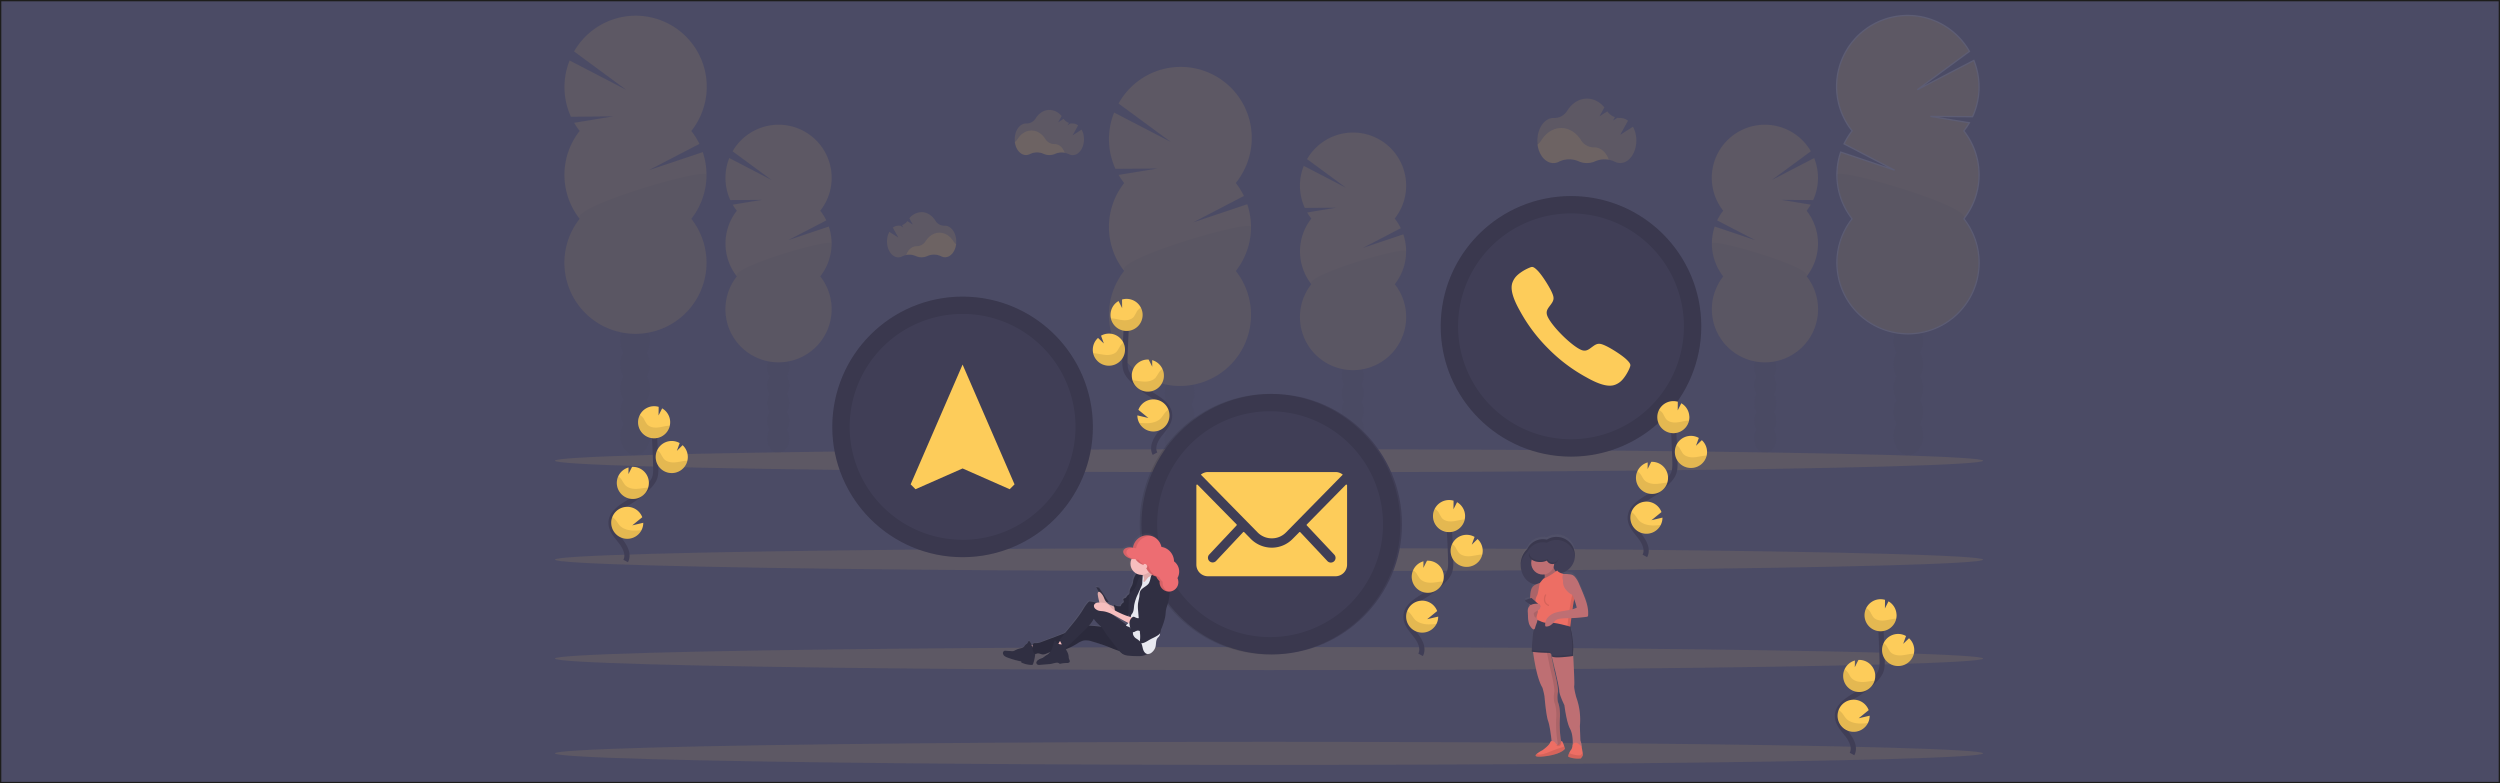 <svg xmlns="http://www.w3.org/2000/svg" xmlns:xlink="http://www.w3.org/1999/xlink" viewBox="0 0 1918.43 601"><defs><style>.cls-1,.cls-10,.cls-15{fill:none;}.cls-2,.cls-7{fill:#010101;}.cls-3{fill:#4b4b65;stroke:#1d1d1b;}.cls-10,.cls-15,.cls-3,.cls-8{stroke-miterlimit:10;}.cls-15,.cls-4,.cls-7,.cls-9{opacity:0.1;}.cls-5{fill:#403e56;}.cls-6,.cls-8,.cls-9{fill:#fdcc5a;}.cls-15,.cls-7,.cls-9{isolation:isolate;}.cls-8{stroke:#fff;}.cls-10{stroke:#403e56;stroke-width:4px;}.cls-11{fill:url(#Degradado_sin_nombre_2);}.cls-12{fill:#be6f73;}.cls-13{fill:#ed6e64;}.cls-14{fill:url(#ad310e25-2b04-44c8-bb7b-9823891);}.cls-15{stroke:#010101;}.cls-16{fill:url(#Degradado_sin_nombre_2-2);}.cls-17{fill:#302f42;}.cls-18{fill:#f7bebe;}.cls-19{fill:#e8e9f0;}.cls-20{fill:#ed6d72;}</style><linearGradient id="Degradado_sin_nombre_2" x1="680.9" y1="450.23" x2="680.9" y2="622.31" gradientTransform="matrix(1, 0, 0, -1, 512, 1032.37)" gradientUnits="userSpaceOnUse"><stop offset="0" stop-color="#808181" stop-opacity="0.25"/><stop offset="0.54" stop-color="#808181" stop-opacity="0.12"/><stop offset="1" stop-color="#808181" stop-opacity="0.1"/></linearGradient><pattern id="ad310e25-2b04-44c8-bb7b-9823891" data-name="ad310e25-2b04-44c8-bb7b-9823891" width="36.88" height="49.48" patternTransform="matrix(1, 0, 0, -1, 512, 168.63)" patternUnits="userSpaceOnUse" viewBox="0 0 36.88 49.48"><rect class="cls-1" width="36.88" height="49.48"/><rect class="cls-1" width="36.88" height="49.48"/><path class="cls-2" d="M4.33,36.29c4.5,0,4.51,7,0,7S-.19,36.29,4.33,36.29Z"/><path class="cls-2" d="M4.51,32.32c4.51,0,4.52,7,0,7S0,32.32,4.51,32.32Z"/><path class="cls-2" d="M4.51,28.54c4.51,0,4.52,7,0,7S0,28.54,4.51,28.54Z"/><path class="cls-2" d="M3.38,24.76c4.51,0,4.51,7,0,7S-1.13,24.76,3.38,24.76Z"/><path class="cls-2" d="M1.09,21.19l.2-.38a3.52,3.52,0,0,1,4.78-1.25,3.58,3.58,0,0,1,1.26,4.79l-.19.37A3.53,3.53,0,0,1,2.35,26,3.58,3.58,0,0,1,1.09,21.19Z"/><path class="cls-2" d="M1.49,19.38l.18-.57a3.73,3.73,0,0,1,1.61-2.09A3.59,3.59,0,0,1,6,16.37a3.54,3.54,0,0,1,2.44,4.31l-.18.56a3.68,3.68,0,0,1-1.61,2.1,3.61,3.61,0,0,1-2.69.35A3.56,3.56,0,0,1,1.49,19.38Z"/><path class="cls-2" d="M1.58,15.6v-.38a3.54,3.54,0,0,1,3.5-3.5,3.56,3.56,0,0,1,3.5,3.5v.38a3.54,3.54,0,0,1-3.5,3.5A3.57,3.57,0,0,1,1.58,15.6Z"/><path class="cls-2" d="M4.89,7.18c4.51,0,4.51,7,0,7S.38,7.18,4.89,7.18Z"/><path class="cls-2" d="M1.77,7.48V7.29a3.54,3.54,0,0,1,3.5-3.5,3.56,3.56,0,0,1,3.5,3.5v.19A3.54,3.54,0,0,1,5.27,11,3.56,3.56,0,0,1,1.77,7.48Z"/><path class="cls-2" d="M6,.19c4.5,0,4.51,7,0,7S1.48.19,6,.19Z"/><path class="cls-2" d="M10,35.34c4.5,0,4.51,7,0,7S5.48,35.34,10,35.34Z"/><path class="cls-2" d="M6.59,28.54c4.51,0,4.52,7,0,7S2.08,28.54,6.59,28.54Z"/><path class="cls-2" d="M8.48,22.48c4.51,0,4.51,7,0,7S4,22.48,8.48,22.48Z"/><path class="cls-2" d="M8.48,20.22c4.51,0,4.51,7,0,7S4,20.22,8.48,20.22Z"/><path class="cls-2" d="M14.91,15.69c4.5,0,4.51,7,0,7S10.4,15.69,14.91,15.69Z"/><path class="cls-2" d="M9.81,11c4.5,0,4.51,7,0,7S5.29,11,9.81,11Z"/><path class="cls-2" d="M10.56,4.35c4.51,0,4.51,7,0,7S6.05,4.35,10.56,4.35Z"/><path class="cls-2" d="M10.56,0c4.51,0,4.51,7,0,7S6.05,0,10.56,0Z"/><path class="cls-2" d="M12.83,31.36c2.57,0,2.58,4,0,4S10.25,31.36,12.83,31.36Z"/><path class="cls-2" d="M13,29.09c2.57,0,2.58,4,0,4S10.42,29.09,13,29.09Z"/><path class="cls-2" d="M13.1,28.48v-.19a2,2,0,0,1,4,0v.19a2,2,0,0,1-4,0Z"/><path class="cls-2" d="M15.1,23.61c2.57,0,2.58,4,0,4S12.52,23.61,15.1,23.61Z"/><path class="cls-2" d="M16.61,38.41a1,1,0,1,1-1,1A1,1,0,0,1,16.61,38.41Z"/><path class="cls-2" d="M21.71,32.93a1,1,0,1,1-1,1A1,1,0,0,1,21.71,32.93Z"/><path class="cls-2" d="M16.85,40.54v.38a1,1,0,0,1-2,0v-.38a1,1,0,0,1,2,0Z"/><path class="cls-2" d="M16.48,44.7v.19a1,1,0,0,1-2,0V44.7a1,1,0,0,1,2,0Z"/><path class="cls-2" d="M15.48,47.48a1,1,0,1,1-1,1A1,1,0,0,1,15.48,47.48Z"/><path class="cls-2" d="M10.56,47.48a1,1,0,1,1-1,1A1,1,0,0,1,10.56,47.48Z"/><path class="cls-2" d="M10.37,44.83a1,1,0,1,1-1,1A1,1,0,0,1,10.37,44.83Z"/><path class="cls-2" d="M7.35,43.32a1,1,0,1,1-1,1A1,1,0,0,1,7.35,43.32Z"/><path class="cls-2" d="M11.88,42.38h.38a1,1,0,0,1,0,2h-.38a1,1,0,0,1,0-2Z"/><path class="cls-2" d="M13.28,38.48l.57-1.32a1,1,0,0,1,1.37-.36h0a1,1,0,0,1,.36,1.37h0L15,39.48a1,1,0,0,1-1.37.36h0A1,1,0,0,1,13.28,38.48Z"/><path class="cls-2" d="M18.44,30.15V30a1,1,0,0,1,2,0v.19a1,1,0,0,1-2,0Z"/><path class="cls-2" d="M20.68,24.55l.19-.38c.57-1.15,2.3-.14,1.72,1l-.19.38C21.83,26.7,20.1,25.69,20.68,24.55Z"/><path class="cls-2" d="M22.13,20.1a2.5,2.5,0,0,1-.84-1.86,1,1,0,0,1,2,0,.56.56,0,0,0,.25.44,1,1,0,0,1,0,1.41h0A1,1,0,0,1,22.13,20.1Z"/><path class="cls-2" d="M20.32,16.07l-.54-1.71c-.38-1.23,1.55-1.76,1.93-.53l.54,1.71C22.63,16.77,20.7,17.3,20.32,16.07Z"/><path class="cls-2" d="M19.44,12.48h-.19a1,1,0,0,1,0-2h.19a1,1,0,0,1,0,2Z"/><path class="cls-2" d="M17.64,8l-.19-.38c-.58-1.15,1.15-2.16,1.72-1l.19.38C19.94,8.13,18.21,9.14,17.64,8Z"/><path class="cls-2" d="M15.8,1.61V1.05a1,1,0,0,1,2,0v.56a1,1,0,0,1-2,0Z"/><path class="cls-2" d="M14.34.05a1,1,0,1,1-1,1A1,1,0,0,1,14.34.05Z"/><path class="cls-2" d="M14.34,8.17a1,1,0,1,1-1,1A1,1,0,0,1,14.34,8.17Z"/><path class="cls-2" d="M17.13,13a2,2,0,0,1,1,1.64,1,1,0,1,1-2,0c0,.13.19.2,0,.08C15,14.15,16,12.43,17.13,13Z"/><path class="cls-2" d="M17.37,18.19a1,1,0,1,1-1,1A1,1,0,0,1,17.37,18.19Z"/><path class="cls-2" d="M18.12,21a1,1,0,1,1-1,1A1,1,0,0,1,18.12,21Z"/><path class="cls-2" d="M19,24.54l.19.38c.58,1.15-1.15,2.16-1.72,1l-.19-.38C16.7,24.39,18.43,23.38,19,24.54Z"/><path class="cls-2" d="M17.93,33.48a1,1,0,1,1-1,1A1,1,0,0,1,17.93,33.48Z"/><path class="cls-2" d="M24.64,33.43l.57-.94a1,1,0,0,1,1.72,1l-.56,1a1,1,0,0,1-1.73-1Z"/><path class="cls-2" d="M34.88,19.76v-.19a1,1,0,0,1,2,0v.19a1,1,0,0,1-2,0Z"/><path class="cls-2" d="M24,10.25a1,1,0,1,1-1,1A1,1,0,0,1,24,10.25Z"/><path class="cls-2" d="M22.85,20.48a1,1,0,1,1-1,1A1,1,0,0,1,22.85,20.48Z"/><path class="cls-2" d="M18.24,27.58l.57.56c.93.89-.48,2.3-1.41,1.41L16.82,29C15.89,28.1,17.31,26.69,18.24,27.58Z"/></pattern><linearGradient id="Degradado_sin_nombre_2-2" x1="324.77" y1="522.08" x2="324.77" y2="623.07" xlink:href="#Degradado_sin_nombre_2"/></defs><g id="Capa_2" data-name="Capa 2"><g id="Capa_1-2" data-name="Capa 1"><rect class="cls-3" x="0.5" y="0.5" width="1917.43" height="600"/><g class="cls-4"><ellipse class="cls-5" cx="905.23" cy="374.35" rx="11.38" ry="14.9"/><path class="cls-5" d="M914.24,310.6a18,18,0,0,0,2.38-9.11c0-8.23-5.1-14.9-11.39-14.9s-11.42,6.69-11.42,14.92a18,18,0,0,0,2.38,9.11,18.57,18.57,0,0,0,0,18.21,18.57,18.57,0,0,0,0,18.21,17.87,17.87,0,0,0-2.38,9.11c0,8.22,5.1,14.9,11.38,14.9s11.39-6.68,11.39-14.9A18,18,0,0,0,914.2,347a18.62,18.62,0,0,0,0-18.21,18.62,18.62,0,0,0,0-18.21Z"/><ellipse class="cls-5" cx="905.23" cy="283.3" rx="11.38" ry="14.9"/><ellipse class="cls-5" cx="905.23" cy="265.09" rx="11.38" ry="14.9"/><path class="cls-6" d="M862.63,140.46a52.69,52.69,0,0,1-4.24-6.24l29.9-4.91-32.34.24a54.61,54.61,0,0,1-1-43.2l43.39,22.51-40-29.42a54.53,54.53,0,1,1,94.79,53.92,54,54,0,0,1-4.79,7.08,54.68,54.68,0,0,1,6.22,9.94L915.73,170.6l41.39-13.89a54.54,54.54,0,0,1-8.79,51.2,54.52,54.52,0,1,1-85.7,0,54.52,54.52,0,0,1,0-67.42Z"/><path class="cls-7" d="M960,174.17a54.31,54.31,0,0,1-11.67,33.71,54.52,54.52,0,1,1-85.7,0C855.32,198.6,960,168.05,960,174.17Z"/></g><g class="cls-4"><ellipse class="cls-5" cx="1038.09" cy="342.49" rx="8.51" ry="11.13"/><path class="cls-5" d="M1044.81,294.86a13.51,13.51,0,0,0,1.77-6.8c0-6.15-3.81-11.14-8.5-11.14s-8.51,5-8.51,11.14a13.29,13.29,0,0,0,1.78,6.8,13.86,13.86,0,0,0,0,13.61,13.86,13.86,0,0,0,0,13.61,13.32,13.32,0,0,0-1.78,6.8c0,6.15,3.81,11.14,8.51,11.14s8.5-5,8.5-11.14a13.51,13.51,0,0,0-1.77-6.8,14,14,0,0,0,0-13.61A14,14,0,0,0,1044.81,294.86Z"/><ellipse class="cls-5" cx="1038.09" cy="274.45" rx="8.51" ry="11.13"/><ellipse class="cls-5" cx="1038.09" cy="260.84" rx="8.51" ry="11.13"/><path class="cls-6" d="M1006.25,167.71a37.85,37.85,0,0,1-3.17-4.66l22.35-3.67-24.17.18a40.82,40.82,0,0,1-.78-32.29l32.43,16.83-29.91-22a40.75,40.75,0,1,1,67.29,45.6,42.06,42.06,0,0,1,4.65,7.43l-29,15.07,30.93-10.38a40.77,40.77,0,0,1-6.57,38.26,40.74,40.74,0,1,1-64,0,40.73,40.73,0,0,1,0-50.38Z"/><path class="cls-7" d="M1079,192.9a40.59,40.59,0,0,1-8.72,25.19,40.74,40.74,0,1,1-64,0C1000.81,211.16,1079,188.33,1079,192.9Z"/></g><g class="cls-4"><ellipse class="cls-5" cx="1464.39" cy="334.35" rx="11.38" ry="14.9"/><path class="cls-5" d="M1455.38,270.6a18,18,0,0,1-2.38-9.11c0-8.23,5.1-14.9,11.39-14.9s11.38,6.67,11.38,14.9a18,18,0,0,1-2.38,9.11,18.62,18.62,0,0,1,0,18.21,18.62,18.62,0,0,1,0,18.21,18,18,0,0,1,2.38,9.11c0,8.22-5.1,14.9-11.38,14.9s-11.39-6.68-11.39-14.9a17.87,17.87,0,0,1,2.38-9.11,18.57,18.57,0,0,1,0-18.21A18.57,18.57,0,0,1,1455.38,270.6Z"/><ellipse class="cls-5" cx="1464.39" cy="243.3" rx="11.38" ry="14.9"/><ellipse class="cls-5" cx="1464.39" cy="225.09" rx="11.38" ry="14.9"/><path class="cls-8" d="M1507,100.46a53.92,53.92,0,0,0,4.24-6.24l-29.9-4.91,32.34.24a54.65,54.65,0,0,0,1-43.2l-43.39,22.51,40-29.42a54.53,54.53,0,0,0-94.8,53.92,53.06,53.06,0,0,0,4.8,7.08,54.14,54.14,0,0,0-6.22,9.94l38.83,20.22-41.39-13.89a54.51,54.51,0,0,0,8.79,51.2,54.52,54.52,0,1,0,85.7,0,54.52,54.52,0,0,0,0-67.42Z"/><path class="cls-7" d="M1409.62,134.17a54.25,54.25,0,0,0,11.67,33.71,54.52,54.52,0,1,0,85.7,0C1514.3,158.6,1409.62,128.05,1409.62,134.17Z"/></g><g class="cls-4"><ellipse class="cls-5" cx="1354.53" cy="336.49" rx="8.51" ry="11.13"/><path class="cls-5" d="M1347.81,288.86a13.31,13.31,0,0,1-1.77-6.8c0-6.15,3.81-11.14,8.5-11.14s8.51,5,8.51,11.14a13.39,13.39,0,0,1-1.78,6.8,13.91,13.91,0,0,1,0,13.61,13.91,13.91,0,0,1,0,13.61,13.42,13.42,0,0,1,1.78,6.8c0,6.15-3.81,11.14-8.51,11.14s-8.5-5-8.5-11.14a13.31,13.31,0,0,1,1.77-6.8,14,14,0,0,1,0-13.61A14,14,0,0,1,1347.81,288.86Z"/><ellipse class="cls-5" cx="1354.53" cy="268.45" rx="8.51" ry="11.13"/><ellipse class="cls-5" cx="1354.53" cy="254.84" rx="8.51" ry="11.13"/><path class="cls-6" d="M1386.37,161.71a40.21,40.21,0,0,0,3.17-4.66l-22.35-3.67,24.17.18a40.9,40.9,0,0,0,.78-32.29l-32.43,16.83,29.91-22a40.75,40.75,0,1,0-67.29,45.6,41.49,41.49,0,0,0-4.65,7.43l29,15.07-30.87-10.37a40.72,40.72,0,0,0,6.57,38.26,40.74,40.74,0,1,0,64,0,40.76,40.76,0,0,0,0-50.38Z"/><path class="cls-7" d="M1313.61,186.9a40.53,40.53,0,0,0,8.72,25.19,40.74,40.74,0,1,0,64,0C1391.81,205.16,1313.61,182.33,1313.61,186.9Z"/></g><g class="cls-4"><ellipse class="cls-5" cx="487.4" cy="334.35" rx="11.38" ry="14.9"/><path class="cls-5" d="M496.4,270.6a18,18,0,0,0,2.38-9.11c0-8.23-5.1-14.9-11.38-14.9S476,253.26,476,261.49a17.86,17.86,0,0,0,2.37,9.11,18.67,18.67,0,0,0,0,18.21,18.67,18.67,0,0,0,0,18.21,17.86,17.86,0,0,0-2.37,9.11c0,8.22,5.09,14.9,11.38,14.9s11.41-6.66,11.41-14.88a18,18,0,0,0-2.38-9.11,18.62,18.62,0,0,0,0-18.21,18.62,18.62,0,0,0,0-18.21Z"/><ellipse class="cls-5" cx="487.4" cy="243.3" rx="11.38" ry="14.9"/><ellipse class="cls-5" cx="487.4" cy="225.09" rx="11.38" ry="14.9"/><path class="cls-6" d="M444.81,100.46a52.69,52.69,0,0,1-4.24-6.24l29.91-4.91-32.37.29a54.61,54.61,0,0,1-1-43.2l43.4,22.51-40-29.42a54.52,54.52,0,1,1,94.65,54.14,55.1,55.1,0,0,1-4.65,6.86,54.68,54.68,0,0,1,6.22,9.94L497.89,130.6l41.4-13.89a54.62,54.62,0,0,1-8.8,51.2,54.52,54.52,0,1,1-85.7,0,54.52,54.52,0,0,1,0-67.42Z"/><path class="cls-7" d="M542.16,134.17a54.31,54.31,0,0,1-11.67,33.71,54.52,54.52,0,1,1-85.7,0C437.48,158.6,542.16,128.05,542.16,134.17Z"/></g><g class="cls-4"><ellipse class="cls-5" cx="597.25" cy="336.49" rx="8.51" ry="11.13"/><path class="cls-5" d="M604,288.86a13.51,13.51,0,0,0,1.77-6.8c0-6.15-3.8-11.14-8.5-11.14s-8.51,5-8.51,11.14a13.39,13.39,0,0,0,1.78,6.8,13.86,13.86,0,0,0,0,13.61,13.86,13.86,0,0,0,0,13.61,13.42,13.42,0,0,0-1.78,6.8c0,6.15,3.81,11.14,8.51,11.14s8.5-5,8.5-11.14a13.51,13.51,0,0,0-1.77-6.8,14,14,0,0,0,0-13.61A14,14,0,0,0,604,288.86Z"/><ellipse class="cls-5" cx="597.25" cy="268.45" rx="8.51" ry="11.13"/><ellipse class="cls-5" cx="597.25" cy="254.84" rx="8.51" ry="11.13"/><path class="cls-6" d="M565.41,161.71a38.62,38.62,0,0,1-3.17-4.66l22.35-3.67-24.17.18a40.82,40.82,0,0,1-.78-32.29l32.43,16.83-29.91-22a40.75,40.75,0,1,1,67.29,45.6,40.79,40.79,0,0,1,4.65,7.43l-29,15.07L636,173.82a40.77,40.77,0,0,1-6.57,38.26,40.74,40.74,0,1,1-64,0,40.73,40.73,0,0,1,0-50.38Z"/><path class="cls-7" d="M638.17,186.9a40.59,40.59,0,0,1-8.72,25.19,40.74,40.74,0,1,1-64,0C560,205.16,638.17,182.33,638.17,186.9Z"/></g><ellipse class="cls-9" cx="973.81" cy="505.36" rx="548" ry="8.86"/><ellipse class="cls-9" cx="973.81" cy="578.11" rx="548" ry="8.86"/><ellipse class="cls-9" cx="973.81" cy="353.53" rx="548" ry="8.86"/><ellipse class="cls-9" cx="973.81" cy="429.44" rx="548" ry="8.86"/><path class="cls-9" d="M1234.6,122.6a18.34,18.34,0,0,0-10.6,1.16,15.62,15.62,0,0,1-12.74,0,17.87,17.87,0,0,0-15,.29,9.15,9.15,0,0,1-4.31,1.08c-6.08,0-11.13-6.12-12.18-14.19a12,12,0,0,0,3-3.27c3.56-5.74,9.07-9.43,15.27-9.43s11.64,3.64,15.2,9.32a11.65,11.65,0,0,0,10.09,5.54h.16C1228.38,113.05,1232.57,116.93,1234.6,122.6Z"/><path class="cls-9" d="M1253.11,97.25l-9.82,6.22,6-10.84a9.72,9.72,0,0,0-5.94-2.11h-.16a11.16,11.16,0,0,1-2-.15l-3.38,2.11,1.43-2.6a11.71,11.71,0,0,1-5.83-4.42l-6,3.78,3.76-6.84c-3.48-4.18-8.18-6.74-13.34-6.74-6.2,0-11.71,3.68-15.28,9.42a11.41,11.41,0,0,1-10.09,5.44h-.33c-6.84,0-12.38,7.75-12.38,17.31s5.54,17.32,12.38,17.32a9.39,9.39,0,0,0,4.31-1.08,17.84,17.84,0,0,1,15-.3,15.55,15.55,0,0,0,12.74,0,17.93,17.93,0,0,1,14.86.29,9.27,9.27,0,0,0,4.26,1.06c6.84,0,12.38-7.76,12.38-17.32A22,22,0,0,0,1253.11,97.25Z"/><path class="cls-9" d="M817.07,117.19a12.86,12.86,0,0,0-7.43.81,10.89,10.89,0,0,1-8.91,0,12.49,12.49,0,0,0-10.49.21,6.69,6.69,0,0,1-3,.75c-4.25,0-7.79-4.28-8.53-9.93a8.46,8.46,0,0,0,2.13-2.29c2.49-4,6.35-6.6,10.69-6.6s8.15,2.55,10.64,6.52a8.16,8.16,0,0,0,7.07,3.88h.11C812.71,110.52,815.64,113.24,817.07,117.19Z"/><path class="cls-9" d="M830,99.46l-6.87,4.36,4.17-7.59a6.8,6.8,0,0,0-4.15-1.48h-.12a7.49,7.49,0,0,1-1.42-.11l-2.33,1.48,1-1.82a8.2,8.2,0,0,1-4.08-3.09l-4.17,2.64,2.64-4.78a12.24,12.24,0,0,0-9.34-4.73c-4.34,0-8.2,2.58-10.69,6.6a8,8,0,0,1-7.07,3.81h-.23c-4.79,0-8.67,5.42-8.67,12.12S782.57,119,787.36,119a6.58,6.58,0,0,0,3-.76,12.5,12.5,0,0,1,10.48-.2,10.74,10.74,0,0,0,8.92.06,12.55,12.55,0,0,1,10.4.2,6.37,6.37,0,0,0,3,.74c4.78,0,8.66-5.43,8.66-12.12A15.36,15.36,0,0,0,830,99.46Z"/><path class="cls-9" d="M695.4,195.6a12.84,12.84,0,0,1,7.42.81,10.92,10.92,0,0,0,8.92,0,12.53,12.53,0,0,1,10.49.2,6.51,6.51,0,0,0,3,.76c4.25,0,7.79-4.29,8.52-9.94a8.12,8.12,0,0,1-2.12-2.29c-2.5-4-6.36-6.59-10.69-6.59s-8.15,2.54-10.65,6.52a8.2,8.2,0,0,1-7.06,3.88h-.11C699.75,189,696.81,191.68,695.4,195.6Z"/><path class="cls-9" d="M682.44,177.9l6.88,4.36-4.18-7.58a6.76,6.76,0,0,1,4.16-1.49h.11a8.67,8.67,0,0,0,1.43-.1l2.33,1.47-1-1.81a8.32,8.32,0,0,0,4.07-3.09l4.17,2.64-2.6-4.79a12.17,12.17,0,0,1,9.34-4.72c4.33,0,8.2,2.58,10.69,6.6a8,8,0,0,0,7.06,3.81h.24c4.78,0,8.66,5.43,8.66,12.12s-3.88,12.12-8.66,12.12a6.38,6.38,0,0,1-3-.75,12.49,12.49,0,0,0-10.49-.21,10.74,10.74,0,0,1-8.92.06,12.52,12.52,0,0,0-10.39.2,6.43,6.43,0,0,1-3,.74c-4.79,0-8.67-5.42-8.67-12.12A15.4,15.4,0,0,1,682.44,177.9Z"/><path class="cls-10" d="M1090.12,502.49c2.61-4.84-.35-10.76-3.75-15.07s-7.56-8.8-7.47-14.29c.13-7.89,8.51-12.56,15.2-16.74a74.46,74.46,0,0,0,13.65-11,20.13,20.13,0,0,0,4.19-5.62c1.39-3.08,1.35-6.6,1.26-10q-.43-16.89-1.67-33.76"/><path class="cls-6" d="M1124.26,395.45a12.34,12.34,0,0,0-6.15-10.09l-2.76,5.45.09-6.6a12.31,12.31,0,1,0,8.33,15.29A12.61,12.61,0,0,0,1124.26,395.45Z"/><path class="cls-6" d="M1102.3,478.77a12.31,12.31,0,0,1-23.24-5,11.87,11.87,0,0,1,.8-5,12.32,12.32,0,0,1,23,.13l-7.69,6.26,8.46-2A12.29,12.29,0,0,1,1102.3,478.77Z"/><path class="cls-6" d="M1096.22,454.87a12.31,12.31,0,0,1-3.9-24.15l-.07,5.07,2.79-5.52h0a12.31,12.31,0,0,1,1.15,24.6Z"/><path class="cls-6" d="M1126.11,435a12.31,12.31,0,1,1,5.44-23l-2.17,6,4.43-4.38a12.31,12.31,0,0,1-7.74,21.37Z"/><path class="cls-7" d="M1122.6,398.73c-2.84.31-5.6,1.19-8.46,1.37s-6-.51-7.78-2.72a38.53,38.53,0,0,1-2.28-4,8.85,8.85,0,0,0-3.1-2.92,12.31,12.31,0,0,0,21.92,11.2,12.51,12.51,0,0,0,1.08-3C1123.53,398.65,1123.06,398.68,1122.6,398.73Z"/><path class="cls-7" d="M1126.11,435a12.31,12.31,0,0,1-12.88-11.71,12.16,12.16,0,0,1,1.17-5.85,9.25,9.25,0,0,1,2.47,2.48,40.94,40.94,0,0,0,2.44,4.07c1.92,2.25,5.2,3,8.17,2.85s5.84-1,8.8-1.25c.41,0,.82-.06,1.24-.07A12.31,12.31,0,0,1,1126.11,435Z"/><path class="cls-7" d="M1096.22,454.87a12.3,12.3,0,0,1-11.81-17.33A10.17,10.17,0,0,1,1087,440a38.53,38.53,0,0,0,2.67,4.15c2.07,2.31,5.57,3.13,8.71,3s6-.81,9-1A12.32,12.32,0,0,1,1096.22,454.87Z"/><path class="cls-7" d="M1102.3,478.77a12.31,12.31,0,0,1-23.24-5,11.87,11.87,0,0,1,.8-5,12.64,12.64,0,0,1,2.7,2.41c1.17,1.42,1.94,3,3.3,4.37,2.51,2.47,6.58,3.49,10.19,3.58A50.27,50.27,0,0,0,1102.3,478.77Z"/><path class="cls-10" d="M480.12,430.49c2.61-4.84-.35-10.76-3.75-15.07s-7.56-8.82-7.47-14.29c.13-7.89,8.51-12.56,15.2-16.74a74.46,74.46,0,0,0,13.65-11,20.13,20.13,0,0,0,4.19-5.62c1.39-3.08,1.35-6.6,1.26-10q-.45-16.89-1.67-33.76"/><path class="cls-6" d="M514.26,323.45a12.34,12.34,0,0,0-6.15-10.09l-2.76,5.45.09-6.6a12.31,12.31,0,1,0,8.33,15.29,12.61,12.61,0,0,0,.49-4.05Z"/><path class="cls-6" d="M492.3,406.77a12.31,12.31,0,0,1-23.24-5,11.87,11.87,0,0,1,.8-5,12.32,12.32,0,0,1,23,.13l-7.69,6.26,8.46-2A12.29,12.29,0,0,1,492.3,406.77Z"/><path class="cls-6" d="M486.22,382.87a12.31,12.31,0,0,1-3.9-24.15l-.07,5.07,2.79-5.52h0a12.31,12.31,0,0,1,1.15,24.6Z"/><path class="cls-6" d="M516.11,363a12.31,12.31,0,1,1,5.44-23l-2.17,6,4.43-4.38A12.31,12.31,0,0,1,516.07,363Z"/><path class="cls-7" d="M512.6,326.73c-2.84.31-5.6,1.19-8.46,1.37s-6-.51-7.78-2.72a38.53,38.53,0,0,1-2.28-4,8.85,8.85,0,0,0-3.1-2.92,12.31,12.31,0,0,0,21.92,11.2,12.51,12.51,0,0,0,1.08-3C513.53,326.65,513.06,326.68,512.6,326.73Z"/><path class="cls-7" d="M516.11,363a12.31,12.31,0,0,1-12.88-11.71,12.16,12.16,0,0,1,1.17-5.85,9.25,9.25,0,0,1,2.47,2.48,40.94,40.94,0,0,0,2.44,4.07c1.92,2.25,5.2,3,8.17,2.85s5.84-1,8.8-1.25c.41,0,.82-.06,1.24-.07A12.31,12.31,0,0,1,516.11,363Z"/><path class="cls-7" d="M486.22,382.87a12.3,12.3,0,0,1-11.81-17.33A10.17,10.17,0,0,1,477,368a38.53,38.53,0,0,0,2.67,4.15c2.07,2.31,5.57,3.13,8.71,3s6-.81,9-1A12.32,12.32,0,0,1,486.22,382.87Z"/><path class="cls-7" d="M492.3,406.77a12.31,12.31,0,0,1-23.24-5,11.87,11.87,0,0,1,.8-5,12.64,12.64,0,0,1,2.7,2.41c1.17,1.42,1.94,3,3.3,4.37,2.51,2.47,6.58,3.49,10.19,3.58A50.27,50.27,0,0,0,492.3,406.77Z"/><path class="cls-10" d="M886.33,348.12c-2.61-4.83.35-10.75,3.76-15.06s7.55-8.8,7.46-14.29c-.12-7.9-8.5-12.56-15.2-16.74a73.32,73.32,0,0,1-13.64-11,19.42,19.42,0,0,1-4.2-5.61c-1.38-3.09-1.34-6.6-1.26-10q.45-16.89,1.67-33.76"/><path class="cls-6" d="M852.2,241.09A12.28,12.28,0,0,1,858.34,231l2.76,5.45-.08-6.6a12.58,12.58,0,0,1,4.05-.49,12.31,12.31,0,1,1-12.87,11.73Z"/><path class="cls-6" d="M874.15,324.41a12.31,12.31,0,1,0-.59-9.91l7.69,6.26-8.46-2A12.2,12.2,0,0,0,874.15,324.41Z"/><path class="cls-6" d="M880.23,300.51a12.31,12.31,0,0,0,3.91-24.15l.06,5.07-2.79-5.52h0a12.31,12.31,0,1,0-1.18,24.6Z"/><path class="cls-6" d="M850.35,280.6a12.31,12.31,0,1,0-5.45-23l2.18,6-4.48-4.29a12.17,12.17,0,0,0-4,8.5,11.72,11.72,0,0,0,.31,3.39A12.29,12.29,0,0,0,850.35,280.6Z"/><path class="cls-7" d="M853.86,244.37c2.84.31,5.6,1.19,8.45,1.37s6-.51,7.79-2.72a40.35,40.35,0,0,0,2.27-4,8.79,8.79,0,0,1,3.11-2.92,12.31,12.31,0,1,1-21.92,11.21,11.72,11.72,0,0,1-1.08-3C852.93,244.28,853.39,244.32,853.86,244.37Z"/><path class="cls-7" d="M850.35,280.6A12.32,12.32,0,0,0,862.06,263a9.15,9.15,0,0,0-2.48,2.48,42.94,42.94,0,0,1-2.44,4.07c-1.91,2.25-5.19,3-8.16,2.85s-5.84-1-8.8-1.25c-.41,0-.83-.06-1.24-.07A12.28,12.28,0,0,0,850.35,280.6Z"/><path class="cls-7" d="M880.23,300.51A12.31,12.31,0,0,0,892,283.18a9.67,9.67,0,0,0-2.6,2.5,41.86,41.86,0,0,1-2.67,4.15c-2.08,2.31-5.57,3.13-8.72,3s-6-.81-9-1A12.29,12.29,0,0,0,880.23,300.51Z"/><path class="cls-7" d="M874.15,324.41a12.31,12.31,0,0,0,22.45-10,11.7,11.7,0,0,0-2.7,2.41c-1.17,1.42-2,3-3.3,4.37-2.52,2.47-6.58,3.49-10.2,3.58A54.31,54.31,0,0,1,874.15,324.41Z"/><circle class="cls-5" cx="1205.54" cy="250.41" r="99.96"/><path class="cls-6" d="M1248.45,276.19c-3.48-3.48-11.85-8.73-16-10.69-4.79-2.3-6.55-2.26-9.94.19-2.82,2-4.65,3.93-7.89,3.22s-9.66-5.55-15.87-11.74-11-12.57-11.72-15.86,1.21-5.08,3.23-7.9c2.44-3.39,2.51-5.15.19-9.94-2-4.15-7.19-12.5-10.7-16s-4.27-2.73-6.19-2a35.3,35.3,0,0,0-5.67,3c-3.48,2.33-5.43,4.27-6.8,7.19s-2.92,8.34,5.05,22.53a125.35,125.35,0,0,0,22.1,29.47h0a125.3,125.3,0,0,0,29.57,22.14c14.18,8,19.61,6.41,22.53,5.05s4.86-3.29,7.18-6.8a35.3,35.3,0,0,0,3-5.67C1251.18,280.46,1252,279.68,1248.45,276.19Z"/><path class="cls-7" d="M1205.54,150.46a100,100,0,1,0,100,100v-.1A100,100,0,0,0,1205.54,150.46Zm0,186.62a86.67,86.67,0,1,1,86.67-86.67h0a86.67,86.67,0,0,1-86.67,86.67Z"/><circle class="cls-5" cx="975.89" cy="402.24" r="99.96"/><path class="cls-6" d="M1032.74,372l-29.93,30.45a.53.53,0,0,0,0,.76l0,0,21,22.33a3.61,3.61,0,1,1-5.11,5.11l-20.89-22.25a.57.57,0,0,0-.8,0l-5.09,5.14a22.36,22.36,0,0,1-16,6.73,22.84,22.84,0,0,1-16.28-6.92l-4.89-5a.57.57,0,0,0-.8,0l-20.84,22.2a3.62,3.62,0,0,1-5.11,0h0a3.6,3.6,0,0,1,0-5.09l0,0,20.92-22.28a.6.6,0,0,0,0-.78L919,372a.55.55,0,0,0-.78,0,.51.51,0,0,0-.16.39v60.93a8.92,8.92,0,0,0,8.89,8.89h97.87a8.93,8.93,0,0,0,8.89-8.89V372.43a.56.56,0,0,0-.53-.57A.55.55,0,0,0,1032.74,372Z"/><path class="cls-6" d="M975.89,413.1a15.12,15.12,0,0,0,10.92-4.5l43.59-44.37a8.71,8.71,0,0,0-5.5-2H927a8.68,8.68,0,0,0-5.5,2l43.6,44.37A15.08,15.08,0,0,0,975.89,413.1Z"/><path class="cls-7" d="M974.63,302.29a100,100,0,1,0,99.95,100v-.1A100,100,0,0,0,974.63,302.29Zm0,186.62a86.67,86.67,0,1,1,86.67-86.67h0A86.67,86.67,0,0,1,974.63,488.91Z"/><circle class="cls-5" cx="738.66" cy="327.59" r="99.96"/><path class="cls-6" d="M738.66,279.76,698.81,371.7l3.72,3.72,36.14-15.94,36.14,15.94,3.72-3.72Z"/><path class="cls-7" d="M738.66,227.6a100,100,0,1,0,100,100v0A100,100,0,0,0,738.66,227.6Zm0,186.62a86.67,86.67,0,1,1,86.67-86.67v.05a86.68,86.68,0,0,1-86.67,86.66Z"/><path class="cls-11" d="M1214.74,453.48q-1.37-3.32-2.79-6.62a19.72,19.72,0,0,0-3.41-5.89,6.26,6.26,0,0,0-2-1.5,8.65,8.65,0,0,0-2.61-.52,20.83,20.83,0,0,0-4.1-.11c-.53-.16-1.13-.37-1.72-.61A14.28,14.28,0,0,0,1208.75,425v-.61a14.25,14.25,0,0,0-14.19-14.31h0a14,14,0,0,0-7.45,2.13,13.36,13.36,0,0,0-15,7.23,16.53,16.53,0,0,0-5.1,12.3v.63c.26,7.77,5.28,14,11.62,14.63a6.74,6.74,0,0,0-1.84,1.23c-1.94,1.87-2.26,4.84-2.47,7.54l-.15,2-3.36,1.2a.62.62,0,0,0-.38.79.57.57,0,0,0,.23.3l3.21,2.29v.57a2.5,2.5,0,0,0,.06.65,4.49,4.49,0,0,0-1.24,1.77,8.07,8.07,0,0,0-.29,3.24l.12,2.79a21.75,21.75,0,0,0,.85,6.21c.42,1.24,2.24,4.23,3.55,4.25-1.21,5.5-1.53,17.1-1.53,17.1-.15.15.27.29,1,.41.72,5.52,3.07,21,7.24,27.81a60.22,60.22,0,0,1,1.57,6.76s1.19,14.71,2.76,19.08c1.34,3.72,2.4,12.9,2.69,15.56a1.5,1.5,0,0,0-1.11,1.14c-.79,2.38-5.91,6-5.91,6a25,25,0,0,0-4.42,2.83c-1.61,1.45-1.55,2.76,5.6,1.94,13.8-1.59,16.16-6,16.16-6s-.22-.74-.55-1.7a18.9,18.9,0,0,0-1.81-4.27c-.2-.19-.4.13-.64.63a85.51,85.51,0,0,1-.94-19.31s.39-6.76-1.58-11.53a21.76,21.76,0,0,1,0-7.55c.79-3.18-3.15-18.69-3.15-18.69L1190,500.6a3.47,3.47,0,0,1,.63,1.33l.06.23.06.33a.52.52,0,0,0,.16.31c1.54,6.4,5.76,24.13,5.76,26.73,0,3.18,3.94,11.13,3.94,11.13s1.57,13.12,4.33,18.28c2.1,3.93,2.15,9.69,2,12.23h0s-.47,3.27-1.26,4.06a9.69,9.69,0,0,0-1.49,2.59l-.09.19s-1.18,2.39-.39,2.79a19.31,19.31,0,0,0,9.46,1.19s1.58-2,1.58-2.78c0-.48-.1-1-.18-1.42-.29-1.88-.83-4.84-.84-4.87.33-1.28-1-4.84-1-4.84l-.4-11.13a51.42,51.42,0,0,0-2.76-22.27s-2-7.15-1.57-9.14-.79-23.06-.79-23.06l-.12-.3a22.26,22.26,0,0,1,.12-4.47c.39-4.77-1.18-14.71-1.58-15.1a12.67,12.67,0,0,1-.56-3.29c.09-.83.36-3.26.73-6.28a113.36,113.36,0,0,0,11.62-1,1.44,1.44,0,0,0,1-.4,1.53,1.53,0,0,0,.23-.81C1219.2,464.84,1217,459,1214.74,453.48Zm-7.93,12.61c.41-2.85.85-5.61,1.29-7.66l.06.18a57.78,57.78,0,0,1,1.9,6.3A21,21,0,0,1,1206.81,466.09Z"/><path class="cls-12" d="M1176.18,498.28s2.36,21.23,7.47,29.48a58.87,58.87,0,0,1,1.57,6.68S1186.4,549,1188,553.3s2.75,16.12,2.75,16.12,5.5,6.28,7.47,1.18a82.37,82.37,0,0,1-1.18-20.44s.39-6.68-1.57-11.4a21.25,21.25,0,0,1,0-7.46c.78-3.15-3.15-18.47-3.15-18.47l-3.14-15.33Z"/><path class="cls-13" d="M1200.94,574.53s-2.36,4.32-16.11,5.89c-7.14.81-7.19-.48-5.58-1.92a25.22,25.22,0,0,1,4.4-2.8s5.11-3.53,5.89-5.89,3.54-.39,3.54-.39c3.93,5.89,4.72-1.58,5.5-.79a18,18,0,0,1,1.81,4.21C1200.72,573.79,1200.94,574.53,1200.94,574.53Z"/><path class="cls-7" d="M1200.94,574.53s-2.36,4.32-16.11,5.89c-7.14.81-7.19-.48-5.58-1.92,1.12.71,3.38,1,7.93-.83,6.55-2.68,11.3-4.23,13.21-4.83C1200.72,573.79,1200.94,574.53,1200.94,574.53Z"/><path class="cls-7" d="M1197,550.16s.39-6.68-1.57-11.4a21.25,21.25,0,0,1,0-7.46c.78-3.15-3.15-18.47-3.15-18.47l-3.14-15.33-2.72.16,3.11,15.17s3.93,15.32,3.15,18.47a21.25,21.25,0,0,0,0,7.46c2,4.72,1.57,11.4,1.57,11.4a82.37,82.37,0,0,0,1.18,20.44,3.51,3.51,0,0,1-1.14,1.62c1.46.66,3,.63,3.89-1.62A82.37,82.37,0,0,1,1197,550.16Z"/><path class="cls-5" d="M1194.45,412a14,14,0,0,0-7.42,2.11,13.35,13.35,0,0,0-15,7.15,16.25,16.25,0,0,0-5.09,12.16c0,8.36,5.63,15.13,12.57,15.13,5,0,9.38-3.56,11.39-8.71a13.59,13.59,0,0,0,3.54.46,14.15,14.15,0,0,0,0-28.3Z"/><path class="cls-12" d="M1206.05,500.25l1.18,3.14s1.18,20.83.78,22.8,1.58,9,1.58,9a50.34,50.34,0,0,1,2.75,22l.39,11s1.57,4.32.79,5.11-6.71-.7-6.71-.7.79-8.25-2-13.36-4.32-18.08-4.32-18.08-3.93-7.86-3.93-11-6.29-28.69-6.29-28.69Z"/><path class="cls-5" d="M1175.39,499.86s.4-14.15,2-18.47a29.64,29.64,0,0,0,1.75-6.27s23.79,4.3,25.76,2.73c0,0,.39,5.5.79,5.89s2,10.22,1.57,14.94,0,4.71,0,4.71-16.12,2.36-16.51,0-1.57-2.35-1.57-2.35S1174.61,500.6,1175.39,499.86Z"/><g class="cls-4"><path class="cls-2" d="M1188.36,499.86s-9.94-.27-12.94-.81v.81c-.78.78,13.76,1.18,13.76,1.18a1.11,1.11,0,0,1,.54.22C1189.19,499.86,1188.36,499.86,1188.36,499.86Z"/><path class="cls-2" d="M1205.66,483.74c-.4-.39-.79-5.89-.79-5.89a1.69,1.69,0,0,1-.67.24c.14,1.66.41,4.21.67,4.47s2,10.22,1.57,14.94,0,4.71,0,4.71-12.75,1.87-15.84.62a4.74,4.74,0,0,0,.12.56c.39,2.36,16.51,0,16.51,0s-.4,0,0-4.71S1206.05,484.14,1205.66,483.74Z"/><path class="cls-14" d="M1188.36,499.86s-9.94-.27-12.94-.81v.81c-.78.78,13.76,1.18,13.76,1.18a1.11,1.11,0,0,1,.54.22C1189.19,499.86,1188.36,499.86,1188.36,499.86Z"/><path class="cls-14" d="M1205.66,483.74c-.4-.39-.79-5.89-.79-5.89a1.69,1.69,0,0,1-.67.24c.14,1.66.41,4.21.67,4.47s2,10.22,1.57,14.94,0,4.71,0,4.71-12.75,1.87-15.84.62a4.74,4.74,0,0,0,.12.56c.39,2.36,16.51,0,16.51,0s-.4,0,0-4.71S1206.05,484.14,1205.66,483.74Z"/></g><path class="cls-12" d="M1192.71,436.78a5.09,5.09,0,0,0,1.5,1.94,3.3,3.3,0,0,0,1.41.61c-.88.51-1.84.89-2.72,1.4a46.85,46.85,0,0,0-4,3,8.14,8.14,0,0,1-4.59,1.78,5.64,5.64,0,0,0,.64-5.59,5.14,5.14,0,0,1-.7-1.94c0-1.13,1-2,1.93-2.6.75-.51,1.52-1,2.3-1.49.61-.38,1.53-1.18,2.3-1.15s.86.71,1,1.41A10.7,10.7,0,0,0,1192.71,436.78Z"/><path class="cls-7" d="M1192.71,436.78a5.09,5.09,0,0,0,1.5,1.94,3.3,3.3,0,0,0,1.41.61c-.88.51-1.84.89-2.72,1.4a46.85,46.85,0,0,0-4,3,8.14,8.14,0,0,1-4.59,1.78,5.64,5.64,0,0,0,.64-5.59,5.14,5.14,0,0,1-.7-1.94c0-1.13,1-2,1.93-2.6.75-.51,1.52-1,2.3-1.49.61-.38,1.53-1.18,2.3-1.15s.86.71,1,1.41A10.7,10.7,0,0,0,1192.71,436.78Z"/><circle class="cls-12" cx="1201.92" cy="450.93" r="9.04"/><path class="cls-13" d="M1214.69,579.24c0,.79-1.57,2.75-1.57,2.75a19.42,19.42,0,0,1-9.43-1.18c-.79-.39.39-2.75.39-2.75l.09-.19a9.53,9.53,0,0,1,1.49-2.56c.78-.78,1.25-4,1.25-4,2.44-4,6.77,1.73,6.77,1.73s.55,3,.84,4.82A13.69,13.69,0,0,1,1214.69,579.24Z"/><path class="cls-7" d="M1214.69,579.24c0,.79-1.57,2.75-1.57,2.75a19.42,19.42,0,0,1-9.43-1.18c-.79-.39.39-2.75.39-2.75l.09-.19a18.85,18.85,0,0,0,8.56,1.76l1.79-1.79C1214.62,578.51,1214.69,579,1214.69,579.24Z"/><circle class="cls-12" cx="1183.84" cy="432.06" r="8.84"/><path class="cls-12" d="M1176.71,449.74c-1.94,1.85-2.26,4.78-2.46,7.45l-.3,3.91a18.63,18.63,0,0,0-.07,3.17c0,.65.16,1.31.22,2s.08,1.56.09,2.35v5.78a6.71,6.71,0,0,0,.64,3.47,2.37,2.37,0,0,0,3,1.08,3.44,3.44,0,0,0,1.24-1.92,30.3,30.3,0,0,0,2-7.32c.08-.87.09-1.74.17-2.61s.23-1.78.36-2.66c.56-3.68.81-7.4,1.06-11.11.07-1.1,1.06-5.43-.38-5.91-.7-.23-2.15.49-2.82.73A7.9,7.9,0,0,0,1176.71,449.74Z"/><path class="cls-7" d="M1176.71,449.74c-1.94,1.85-2.26,4.78-2.46,7.45l-.3,3.91a18.63,18.63,0,0,0-.07,3.17c0,.65.16,1.31.22,2s.08,1.56.09,2.35v5.78a6.71,6.71,0,0,0,.64,3.47,2.37,2.37,0,0,0,3,1.08,3.44,3.44,0,0,0,1.24-1.92,30.3,30.3,0,0,0,2-7.32c.08-.87.09-1.74.17-2.61s.23-1.78.36-2.66c.56-3.68.81-7.4,1.06-11.11.07-1.1,1.06-5.43-.38-5.91-.7-.23-2.15.49-2.82.73A7.9,7.9,0,0,0,1176.71,449.74Z"/><path class="cls-13" d="M1195,437.76s-6.68,5.11-10.61,6.29c0,0-2.33,2.66-2.73,3.3s-1.2,7.7-2,9.28-2.75,5.11,0,8.64c0,0,.78,3.54.39,4.72s-1.82,5.5-.52,5.7,5.24,2.94,8.77,2.16,16.71,3,16.71,3,2.18-20.25,3.76-23.83l-3.54-1.18s-9.82-5.89-3.93-14.93C1201.33,440.91,1195.81,439.73,1195,437.76Z"/><path class="cls-5" d="M1170.65,461.43l8.12,5.75a.59.59,0,0,0,.71,0l2.2-1.65a.61.61,0,0,0,.06-.87l-.06-.07-6.25-5.55a.6.6,0,0,0-.61-.12l-4,1.44a.61.61,0,0,0-.38.78A.63.63,0,0,0,1170.65,461.43Z"/><path class="cls-12" d="M1173.38,478.75a21.55,21.55,0,0,1-.85-6.13l-.12-2.77a7.89,7.89,0,0,1,.29-3.2,5.22,5.22,0,0,1,3.37-2.95,11.65,11.65,0,0,1,4.59-.33.82.82,0,0,1,.91.7,3.64,3.64,0,0,1,.18,2.89,3.09,3.09,0,0,1-.92,1c-1.09.78-2.36,1.3-3.39,2.15a1.25,1.25,0,0,0-.46.58,1.34,1.34,0,0,0,0,.63,9.16,9.16,0,0,0,.52,1.61,1.48,1.48,0,0,0,.45.68c.19.16.44.22.64.37.43.35,1.33.81,1.28,1.36-.15,2-1.35,4.24-1.82,6.22C1177.15,485.38,1174,480.44,1173.38,478.75Z"/><g class="cls-4"><path class="cls-2" d="M1186,477.85h-.22a6.54,6.54,0,0,0,2.57,0h.25A9.43,9.43,0,0,0,1186,477.85Z"/><path class="cls-2" d="M1206.64,456.43c-1.41,3.17-3.49,20.34-3.86,23.75,1.38.36,2.29.62,2.29.62s2.16-20.2,3.74-23.78Z"/></g><path class="cls-12" d="M1202.23,451.21a3,3,0,0,0,1.29,2,17.93,17.93,0,0,1,2.29,2.32,16.85,16.85,0,0,1,2.27,4.55,56.4,56.4,0,0,1,1.89,6.22c-5,2.32-10.68,2.21-16,3.74a12.79,12.79,0,0,0-6,3.55,8.23,8.23,0,0,0-2.21,6.51.78.78,0,0,0,.12.39.83.83,0,0,0,.7.28,6,6,0,0,0,3.67-1.26,17.89,17.89,0,0,0,2.81-2.76,4.48,4.48,0,0,1,2-1.48c2.89-.88,6-.83,9-.88a113.75,113.75,0,0,0,13.41-1.06,1.08,1.08,0,0,0,1.2-.94,1.13,1.13,0,0,0,0-.26c.44-5.9-1.75-11.66-4-17.13-.9-2.19-1.83-4.38-2.78-6.55a19.68,19.68,0,0,0-3.4-5.82,6.06,6.06,0,0,0-2-1.48,8.47,8.47,0,0,0-2.68-.5,19,19,0,0,0-4.39-.08,8.83,8.83,0,0,0-.42,2.27c.08,2.7,1.26,5.23,2.42,7.67C1201.57,450.83,1202,450.85,1202.23,451.21Z"/><path class="cls-15" d="M1186.22,456.27a7.23,7.23,0,0,0-1,3.82,4.85,4.85,0,0,0,.25,1.56,5,5,0,0,0,3.19,3"/><path class="cls-5" d="M1191.31,423.42a4.68,4.68,0,0,0-1.45.23c-1.31-2-4.39-3.38-8-3.38-4.78,0-8.65,2.47-8.65,5.51s3.87,5.5,8.65,5.5a12.08,12.08,0,0,0,5.19-1.1,4.71,4.71,0,1,0,4.24-6.76Z"/><path class="cls-7" d="M1191.7,431.67a4.7,4.7,0,0,1-4.24-2.67,12.08,12.08,0,0,1-5.19,1.1c-4.77,0-8.64-2.46-8.64-5.5a2.53,2.53,0,0,1,0-.55,3.62,3.62,0,0,0-.44,1.73c0,3,3.87,5.5,8.65,5.5a12.08,12.08,0,0,0,5.19-1.1,4.71,4.71,0,0,0,8.87-1.17A4.69,4.69,0,0,1,1191.7,431.67Z"/><path class="cls-7" d="M1172,423.6a13.35,13.35,0,0,1,15-7.15,14.14,14.14,0,0,1,21.52,10.86v-1.18a14.14,14.14,0,0,0-21.57-12,13.35,13.35,0,0,0-15,7.15,16.25,16.25,0,0,0-5.09,12.16v1.18A16,16,0,0,1,1172,423.6Z"/><path class="cls-10" d="M1262.2,426.6c2.61-4.83-.35-10.76-3.76-15.07s-7.55-8.79-7.46-14.29c.12-7.89,8.5-12.55,15.2-16.74a74,74,0,0,0,13.64-11,20.07,20.07,0,0,0,4.2-5.61c1.38-3.09,1.34-6.6,1.26-10q-.45-16.9-1.67-33.76"/><path class="cls-6" d="M1296.33,319.53a12.3,12.3,0,0,0-6.14-10.08l-2.76,5.45.08-6.6a12.11,12.11,0,0,0-4-.49,12.31,12.31,0,1,0,12.87,11.72Z"/><path class="cls-6" d="M1274.38,402.86a12.31,12.31,0,1,1,.59-9.92l-7.69,6.26,8.46-2A12.36,12.36,0,0,1,1274.38,402.86Z"/><path class="cls-6" d="M1268.3,379a12.31,12.31,0,0,1-3.91-24.15l-.06,5.07,2.79-5.51h0a12.31,12.31,0,0,1,1.16,24.6h0Z"/><path class="cls-6" d="M1298.18,359.07a12.31,12.31,0,1,1,5.45-23l-2.18,6,4.48-4.3a12.25,12.25,0,0,1,4,8.5,12.08,12.08,0,0,1-.31,3.39A12.31,12.31,0,0,1,1298.18,359.07Z"/><path class="cls-7" d="M1294.68,322.81c-2.84.32-5.61,1.2-8.46,1.38s-6-.51-7.79-2.73a36.71,36.71,0,0,1-2.27-4,8.94,8.94,0,0,0-3.1-2.92A12.31,12.31,0,1,0,1295,325.75a12.51,12.51,0,0,0,1.08-3C1295.6,322.73,1295.14,322.76,1294.68,322.81Z"/><path class="cls-7" d="M1298.18,359.07a12.31,12.31,0,0,1-11.71-17.56A9.4,9.4,0,0,1,1289,344a38.1,38.1,0,0,0,2.44,4.07c1.91,2.26,5.19,3,8.16,2.86s5.84-1,8.8-1.25c.41,0,.83-.07,1.24-.08A12.32,12.32,0,0,1,1298.18,359.07Z"/><path class="cls-7" d="M1268.3,379a12.3,12.3,0,0,1-12.89-11.68,12.17,12.17,0,0,1,1.08-5.67,10.13,10.13,0,0,1,2.6,2.5c1,1.35,1.55,2.91,2.67,4.15,2.08,2.32,5.57,3.13,8.72,3.06s6-.82,9-1.05A12.31,12.31,0,0,1,1268.3,379Z"/><path class="cls-7" d="M1274.38,402.86a12.32,12.32,0,0,1-22.45-10,12.38,12.38,0,0,1,2.7,2.41c1.18,1.43,1.95,3,3.3,4.38,2.52,2.47,6.58,3.48,10.2,3.58A52.28,52.28,0,0,0,1274.38,402.86Z"/><path class="cls-10" d="M1421.2,578.6c2.61-4.83-.35-10.76-3.76-15.07s-7.55-8.79-7.46-14.29c.12-7.89,8.5-12.55,15.2-16.74a74,74,0,0,0,13.64-11,20.07,20.07,0,0,0,4.2-5.61c1.38-3.09,1.34-6.6,1.26-10q-.43-16.9-1.67-33.76"/><path class="cls-6" d="M1455.33,471.53a12.3,12.3,0,0,0-6.14-10.08l-2.76,5.45.08-6.6a12.3,12.3,0,1,0,8.87,11.23h-.05Z"/><path class="cls-6" d="M1433.38,554.86a12.31,12.31,0,1,1,.59-9.92l-7.69,6.26,8.46-2A12.36,12.36,0,0,1,1433.38,554.86Z"/><path class="cls-6" d="M1427.3,531a12.31,12.31,0,0,1-3.91-24.15l-.06,5.07,2.79-5.51h0a12.31,12.31,0,0,1,1.16,24.6h0Z"/><path class="cls-6" d="M1457.18,511.07a12.31,12.31,0,1,1,5.45-23l-2.18,6,4.48-4.3a12.25,12.25,0,0,1,4,8.5,12.08,12.08,0,0,1-.31,3.39A12.31,12.31,0,0,1,1457.18,511.07Z"/><path class="cls-7" d="M1453.68,474.81c-2.84.32-5.61,1.2-8.46,1.38s-6-.51-7.79-2.73a36.71,36.71,0,0,1-2.27-4,8.94,8.94,0,0,0-3.1-2.92A12.31,12.31,0,1,0,1454,477.75a12.51,12.51,0,0,0,1.08-3C1454.6,474.73,1454.14,474.76,1453.68,474.81Z"/><path class="cls-7" d="M1457.18,511.07a12.31,12.31,0,0,1-11.71-17.56A9.4,9.4,0,0,1,1448,496a38.1,38.1,0,0,0,2.44,4.07c1.91,2.26,5.19,3,8.16,2.86s5.84-1,8.8-1.25c.41,0,.83-.07,1.24-.08A12.32,12.32,0,0,1,1457.18,511.07Z"/><path class="cls-7" d="M1427.3,531a12.3,12.3,0,0,1-12.89-11.68,12.17,12.17,0,0,1,1.08-5.67,10.13,10.13,0,0,1,2.6,2.5c1,1.35,1.55,2.91,2.67,4.15,2.08,2.32,5.57,3.13,8.72,3.06s6-.82,9-1A12.31,12.31,0,0,1,1427.3,531Z"/><path class="cls-7" d="M1433.38,554.86a12.32,12.32,0,0,1-22.45-10,12.38,12.38,0,0,1,2.7,2.41c1.18,1.43,2,3,3.3,4.38,2.52,2.47,6.58,3.48,10.2,3.58A52.28,52.28,0,0,0,1433.38,554.86Z"/><path class="cls-16" d="M903.81,437.51a9.84,9.84,0,0,0-3.91-7.92,11.5,11.5,0,0,0-9.61-11.28,11.49,11.49,0,0,0-7.65-8.55h0a11.68,11.68,0,0,0-1.42-.33h-1.69a11.25,11.25,0,0,0-10.88,9.62c-3.51-.81-6.72.24-7.31,2.46a2.93,2.93,0,0,0,.1,1.78c.6,1.72,2.55,3.37,5.16,4.18l.34.1.51.13h.11a8.86,8.86,0,0,0,3.87,11.59l-.23.14a3,3,0,0,0-.76,1.06A15.86,15.86,0,0,0,869,444c-.25,1.06-.29,2.16-.6,3.21-.58,1.93-2.06,3.56-2.23,5.57-.08.9.07,2-.57,2.58a3,3,0,0,1-.51.36,4,4,0,0,0-1.11,1.17,4,4,0,0,1-.78,1.12c-.58.43-1.53.39-1.81,1.06s.45,1.46.28,2.19-.79.87-1.24,1.28a4.29,4.29,0,0,0-1.07,2,6.54,6.54,0,0,1-5.4-1.38,10.81,10.81,0,0,1,.56,2,8.85,8.85,0,0,0-2.91-1.46,9.13,9.13,0,0,1-3.1-2.3l1.66-.23L842.81,450l-2.17-.45,1.94,3.73a1.19,1.19,0,0,0-.66.79,3.21,3.21,0,0,0-.07,1.27,21.83,21.83,0,0,0,.5,3l.56,2.62c.05.24.11.49.18.73a7.16,7.16,0,0,0-2.17.24,19,19,0,0,0-4.51-1.07,2.41,2.41,0,0,0-1,0,2.55,2.55,0,0,0-.95.77,30.37,30.37,0,0,0-3.35,4.72c-4,6.86-9.21,12.85-14.14,19.05-3.4,1.38-6.83,2.69-10.26,4l-7.38,2.82a11.3,11.3,0,0,1-4.58,1c-.7,0-1.57-.15-2,.45a3.75,3.75,0,0,0-.45,1l-.76.08h0a8.86,8.86,0,0,0-1.77-3.26,1.1,1.1,0,0,0-.83.64c-.18.33-.29.69-.5,1-.39.58-1.08.86-1.57,1.35s-.8,1.25-1.34,1.75a5.25,5.25,0,0,1-2.51,1,15.69,15.69,0,0,0-3.93,1.49,6.57,6.57,0,0,1-1.45.67,5.46,5.46,0,0,1-1.71.06l-3.9-.29a3.08,3.08,0,0,0-1,.05,2,2,0,0,0-1.24,2,3.14,3.14,0,0,0,1.24,2.15,7.69,7.69,0,0,0,2.22,1.15,63.69,63.69,0,0,0,10.4,3.08v.79a17.77,17.77,0,0,0,8,1.9,1.15,1.15,0,0,0,.6-.11,1.36,1.36,0,0,0,.5-.78,32.27,32.27,0,0,0,1.56-7.66h0a3.92,3.92,0,0,0,1.41-.36c1.34-.37,2.68.55,4.07.7,1.71.19,3.29-.81,4.91-1.42l.7-.23a7.68,7.68,0,0,1-1.62,1.55c-.67.48-1.42.84-2.07,1.34a14.48,14.48,0,0,1-1.76,1.36,11.05,11.05,0,0,1-1.35.52,8.62,8.62,0,0,0-1.93,1,3.91,3.91,0,0,0-1.31,1.28,1.73,1.73,0,0,0,1.18,2.7,5.3,5.3,0,0,0,1.59,0c2.12-.16,4.23-.35,6.34-.54a17.09,17.09,0,0,0,2.65-.38c.46-.11.92-.26,1.38-.39a12.2,12.2,0,0,1,2.41-.36,2.09,2.09,0,0,1,.7.07c.49.16.84.66,1.34.76a2,2,0,0,0,1-.13,22.37,22.37,0,0,1,4.69-.5,1.94,1.94,0,0,0,1.82-.81c.32-.64-.26-1.67-.52-2.52a7.13,7.13,0,0,1-.22-1.66,10.44,10.44,0,0,0-1.16-3.94,10,10,0,0,1-.87-1.8,46.06,46.06,0,0,0,8.63-4.38,15.45,15.45,0,0,1,4.92-2.37,13.42,13.42,0,0,1,6.18.72,140.61,140.61,0,0,1,14.17,4.94c2.21.91,4.41,1.87,6.69,2.56a10.24,10.24,0,0,0,2.38,2.31,10.93,10.93,0,0,0,5.15,1.41,67.48,67.48,0,0,0,7.25.27,12.22,12.22,0,0,0,5.4-1,5.55,5.55,0,0,0,1.13-.75,4.5,4.5,0,0,0,3.56-1.31,8.64,8.64,0,0,0,2.71-4.28c.59-2.28.14-5,1.54-6.82.37-.5.86-.9,1.23-1.4a4,4,0,0,0,.64-2.31.24.24,0,0,1,.06-.09,8.67,8.67,0,0,0,.6-2.3,13.14,13.14,0,0,1,.65-1.82,56.19,56.19,0,0,0,1.86-5.39,33.1,33.1,0,0,0,.86-3.7c.15-1,.24-2,.32-3a18.36,18.36,0,0,1,.91-4.63,37.74,37.74,0,0,0,2.1-11.08v-.22a7.44,7.44,0,0,0,6.58-7.56,8,8,0,0,0-.69-3.23A10.11,10.11,0,0,0,903.81,437.51ZM868,481c.11.39.24.77.37,1.15-.59-.57-1.16-1.16-1.75-1.74.23.08.47.15.69.24a4.17,4.17,0,0,1,.66.35Zm-2.83-1.92c-3.46-3-7.46-5.33-11-8.24,1.93.95,3.81,2.06,5.67,3.12q3.3,1.89,6.71,3.63a5.56,5.56,0,0,1-1.41,1.49Zm1.47-7.56.17-.17v1.19l-.93-.32a9.61,9.61,0,0,0,.73-.7Zm-30.43,8.1a29,29,0,0,0,3.68-5.25c1.37,2.39,3.6,4.12,5.49,6.13C842.36,480.09,839.3,479.76,836.24,479.6Z"/><polygon class="cls-17" points="841.16 450.48 843.34 450.92 850.77 461.91 847.5 462.35 841.16 450.48"/><path class="cls-18" d="M788.3,495.06a42.25,42.25,0,0,0,2.18,5.67,54,54,0,0,0,7.25-2.07,24.36,24.36,0,0,0-1.51-2,7.46,7.46,0,0,0-2.05-1.57,5.81,5.81,0,0,0-2.49,0C790.56,495.06,789.43,495.08,788.3,495.06Z"/><path class="cls-17" d="M794.18,498a4.46,4.46,0,0,1-2.48-2.82,9.22,9.22,0,0,0-1.89-3.37,1.08,1.08,0,0,0-.84.63c-.18.32-.29.68-.49,1-.4.57-1.1.85-1.6,1.33s-.8,1.23-1.34,1.72a5.36,5.36,0,0,1-2.53,1,16.54,16.54,0,0,0-4,1.47,6.9,6.9,0,0,1-1.47.66,5.51,5.51,0,0,1-1.72,0l-3.94-.28a3.35,3.35,0,0,0-1,0,1.9,1.9,0,0,0-1.25,2,3,3,0,0,0,1.25,2.12,8.17,8.17,0,0,0,2.24,1.14,65.54,65.54,0,0,0,10.56,3v.78a18.25,18.25,0,0,0,8.05,1.87,1.38,1.38,0,0,0,.6-.1,1.36,1.36,0,0,0,.5-.78,31.58,31.58,0,0,0,1.65-8.56,7.14,7.14,0,0,0-.17-2.21c-.22-.71.52-.41-.16-.69"/><path class="cls-17" d="M869.74,483.14c-11.68.7-23.22-2.72-34.92-3.08a17.52,17.52,0,0,0-4.34.27,21.4,21.4,0,0,0-4.3,1.67c-6.27,2.92-12.76,5.34-19.24,7.75l-7.45,2.77a11.12,11.12,0,0,1-4.61,1c-.71,0-1.58-.15-2,.44-1.21,1.8-.64,4.43.16,6.45.26.65.7,1.36,1.4,1.43a3.92,3.92,0,0,0,1.42-.36c1.35-.36,2.7.55,4.1.7,1.72.18,3.32-.8,4.95-1.4,2.7-1,5.64-1,8.48-1.44,4.75-.79,9.16-3,13.28-5.51a15.32,15.32,0,0,1,5-2.34,13.76,13.76,0,0,1,6.23.71,144.78,144.78,0,0,1,14.29,4.86,65.89,65.89,0,0,0,7.46,2.73,27,27,0,0,0,16.73-1c1.87-.74,3.9-2,4-4.06.07-1.15-.83-2.16-1.42-3.15-.38-.63-.77-1.26-1.18-1.87C875.73,486.81,873.29,482.93,869.74,483.14Z"/><path class="cls-7" d="M869.74,483.14c-11.68.7-23.22-2.72-34.92-3.08a17.52,17.52,0,0,0-4.34.27,21.4,21.4,0,0,0-4.3,1.67c-6.27,2.92-12.76,5.34-19.24,7.75l-7.45,2.77a11.12,11.12,0,0,1-4.61,1c-.71,0-1.58-.15-2,.44-1.21,1.8-.64,4.43.16,6.45.26.65.7,1.36,1.4,1.43a3.92,3.92,0,0,0,1.42-.36c1.35-.36,2.7.55,4.1.7,1.72.18,3.32-.8,4.95-1.4,2.7-1,5.64-1,8.48-1.44,4.75-.79,9.16-3,13.28-5.51a15.32,15.32,0,0,1,5-2.34,13.76,13.76,0,0,1,6.23.71,144.78,144.78,0,0,1,14.29,4.86,65.89,65.89,0,0,0,7.46,2.73,27,27,0,0,0,16.73-1c1.87-.74,3.9-2,4-4.06.07-1.15-.83-2.16-1.42-3.15-.38-.63-.77-1.26-1.18-1.87C875.73,486.81,873.29,482.93,869.74,483.14Z"/><path class="cls-18" d="M810.73,495.6c1.82.62,3.67,1.19,5.53,1.72,1-1.71,3-2.9,3.43-4.86a.57.57,0,0,0,0-.26.55.55,0,0,0-.21-.19,10.53,10.53,0,0,0-4.34-1.27c-1.2-.07-1.75,1.18-2.29,2.06C812.64,493.19,811.22,495.79,810.73,495.6Z"/><path class="cls-17" d="M813.29,494.38a4,4,0,0,1-2.69-1.77c-.25-.45-.53-1.06-1.05-1s-.69.6-.8,1.07a31.15,31.15,0,0,1-1.51,5.19,9.76,9.76,0,0,1-3.23,4.25c-.68.47-1.43.82-2.1,1.32a15.24,15.24,0,0,1-1.77,1.34,9.65,9.65,0,0,1-1.36.5,9.13,9.13,0,0,0-1.94,1,3.85,3.85,0,0,0-1.33,1.27,1.8,1.8,0,0,0-.1,1.77,1.85,1.85,0,0,0,1.29.88,5.43,5.43,0,0,0,1.61,0c2.13-.15,4.26-.34,6.39-.53a18.63,18.63,0,0,0,2.67-.37l1.39-.38a11.06,11.06,0,0,1,2.43-.36,1.89,1.89,0,0,1,.71.07c.49.16.84.65,1.35.75a2.27,2.27,0,0,0,1-.13,22.08,22.08,0,0,1,4.73-.49,2,2,0,0,0,1.84-.8c.4-.78-.26-1.65-.53-2.49a7.44,7.44,0,0,1-.22-1.63A10,10,0,0,0,818.9,500c-.54-1-1.28-2.1-.9-3.16a3,3,0,0,0,.36-1.09C818.21,494,814.27,494.6,813.29,494.38Z"/><path class="cls-18" d="M852.23,464.4a9.06,9.06,0,0,1-4.66-4.62c-.19-.44-.35-.91-.54-1.35a10.39,10.39,0,0,0-2.78-3.87,1.41,1.41,0,0,0-1-.43,1.1,1.1,0,0,0-.75.81,2.93,2.93,0,0,0-.08,1.25,22.27,22.27,0,0,0,.5,2.92l.57,2.58a5.1,5.1,0,0,0,.35,1.15,3.82,3.82,0,0,0,.95,1.13c.52.48,1.05.94,1.58,1.4a4.94,4.94,0,0,0,1,.69,5.65,5.65,0,0,0,1.77.52,15.11,15.11,0,0,1,6.64,2.56v-1.92a2.58,2.58,0,0,0-.5-1.39A8.89,8.89,0,0,0,852.23,464.4Z"/><path class="cls-7" d="M852.23,464.4a9.06,9.06,0,0,1-4.66-4.62c-.19-.44-.35-.91-.54-1.35a10.39,10.39,0,0,0-2.78-3.87,1.41,1.41,0,0,0-1-.43,1.1,1.1,0,0,0-.75.81,2.93,2.93,0,0,0-.08,1.25,22.27,22.27,0,0,0,.5,2.92l.57,2.58a5.1,5.1,0,0,0,.35,1.15,3.82,3.82,0,0,0,.95,1.13c.52.48,1.05.94,1.58,1.4a4.94,4.94,0,0,0,1,.69,5.65,5.65,0,0,0,1.77.52,15.11,15.11,0,0,1,6.64,2.56v-1.92a2.58,2.58,0,0,0-.5-1.39A8.89,8.89,0,0,0,852.23,464.4Z"/><ellipse class="cls-17" cx="876.01" cy="441.8" rx="2.84" ry="2.86"/><path class="cls-17" d="M874.25,440.08a2.31,2.31,0,0,0-3,1.37,14.82,14.82,0,0,0-1.48,3.48c-.25,1-.29,2.13-.61,3.16-.58,1.9-2.07,3.51-2.24,5.49-.08.89.07,1.93-.58,2.53a3.68,3.68,0,0,1-.51.37,3.72,3.72,0,0,0-1.12,1.15,3.91,3.91,0,0,1-.79,1.09c-.58.43-1.54.39-1.82,1s.45,1.44.28,2.16-.8.86-1.25,1.26a4.31,4.31,0,0,0-1.08,2,6.65,6.65,0,0,1-5.44-1.35,17.5,17.5,0,0,1,.85,6.22,2.54,2.54,0,0,1-.5,1.92,35.15,35.15,0,0,1,6.67,1.16,4.53,4.53,0,0,0,2.91,0,4.9,4.9,0,0,0,1.34-1.06c1.2-1.22,2.46-2.55,2.75-4.24a27.44,27.44,0,0,0,0-2.87,15.93,15.93,0,0,1,.73-3.49,42.51,42.51,0,0,0,1.27-7.18c.13-1.5,1.43-2.7,2.11-4,1.28-2.53,2.6-5.16,2.69-8C875.51,441.33,875.19,440.18,874.25,440.08Z"/><path class="cls-7" d="M874.25,440.08a2.31,2.31,0,0,0-3,1.37,14.82,14.82,0,0,0-1.48,3.48c-.25,1-.29,2.13-.61,3.16-.58,1.9-2.07,3.51-2.24,5.49-.08.89.07,1.93-.58,2.53a3.68,3.68,0,0,1-.51.37,3.72,3.72,0,0,0-1.12,1.15,3.91,3.91,0,0,1-.79,1.09c-.58.43-1.54.39-1.82,1s.45,1.44.28,2.16-.8.86-1.25,1.26a4.31,4.31,0,0,0-1.08,2,6.65,6.65,0,0,1-5.44-1.35,17.5,17.5,0,0,1,.85,6.22,2.54,2.54,0,0,1-.5,1.92,35.15,35.15,0,0,1,6.67,1.16,4.53,4.53,0,0,0,2.91,0,4.9,4.9,0,0,0,1.34-1.06c1.2-1.22,2.46-2.55,2.75-4.24a27.44,27.44,0,0,0,0-2.87,15.93,15.93,0,0,1,.73-3.49,42.51,42.51,0,0,0,1.27-7.18c.13-1.5,1.43-2.7,2.11-4,1.28-2.53,2.6-5.16,2.69-8C875.51,441.33,875.19,440.18,874.25,440.08Z"/><path class="cls-17" d="M871.59,485.6c-2.43-1.16-4.21-3.31-6.18-5.16-3.75-3.53-8.34-6-12.29-9.33-2.62-2.19-5-4.74-7.83-6.58a19.57,19.57,0,0,0-8.39-2.93,2.41,2.41,0,0,0-1,0,2.26,2.26,0,0,0-.95.75,30.22,30.22,0,0,0-3.39,4.65c-5,8.5-12.11,15.64-18,23.54a1.43,1.43,0,0,0-.29.56,1.34,1.34,0,0,0,.22.87l1.2,2.34c.67,1.32,1.75,2.85,3.19,2.59a3.6,3.6,0,0,0,1.67-1.07l5.38-5.15,5.64-5.39c3.3-3.15,6.66-6.38,8.82-10.42,1.68,2.92,4.67,4.83,6.71,7.5.78,1,1.42,2.13,2.12,3.21,1.11,1.72,2.38,3.34,3.64,5l6.47,8.25a12.21,12.21,0,0,0,3,3,11.33,11.33,0,0,0,5.19,1.39,68.59,68.59,0,0,0,7.31.26,12.6,12.6,0,0,0,5.45-1,4.94,4.94,0,0,0,3-4.39,6.48,6.48,0,0,0-.93-2.73C879,491.19,875.94,487.67,871.59,485.6Z"/><ellipse class="cls-19" cx="877.76" cy="443.78" rx="2.19" ry="2.2"/><path class="cls-18" d="M877.28,442.13a4.27,4.27,0,0,1,.24,3.16,13,13,0,0,1-1.41,2.91,14,14,0,0,1-1.83,2.6c3.38.16,6.65-1.16,9.62-2.76,2.4-1.29,4.79-2.88,6.07-5.29a2.77,2.77,0,0,1-2.24-.42,7.83,7.83,0,0,1-1.71-1.59l-1.69-1.9a7.39,7.39,0,0,1-1-1.37,3.69,3.69,0,0,1-.45-2.21,13.25,13.25,0,0,1-2.24,1.86c-1.21.79-2.54,1.36-3.76,2.14-.42.28-1.38.72-1.13,1.28S876.94,441.53,877.28,442.13Z"/><path class="cls-7" d="M877.28,442.13a4.27,4.27,0,0,1,.24,3.16,13,13,0,0,1-1.41,2.91,14,14,0,0,1-1.83,2.6c3.38.16,6.65-1.16,9.62-2.76,2.4-1.29,4.79-2.88,6.07-5.29a2.77,2.77,0,0,1-2.24-.42,7.83,7.83,0,0,1-1.71-1.59l-1.69-1.9a7.39,7.39,0,0,1-1-1.37,3.69,3.69,0,0,1-.45-2.21,13.25,13.25,0,0,1-2.24,1.86c-1.21.79-2.54,1.36-3.76,2.14-.42.28-1.38.72-1.13,1.28S876.94,441.53,877.28,442.13Z"/><path class="cls-19" d="M877.32,442.46a2.82,2.82,0,0,0,0,3.3c.1.12.46.87.61.88a.55.55,0,0,0,.38-.2,24.9,24.9,0,0,0,2.14-2.55,4.79,4.79,0,0,1,2.72-1.78,5.89,5.89,0,0,1,3.75,1.17,2.54,2.54,0,0,1,1.71,2.43,70.8,70.8,0,0,1,.38,9.09,36.79,36.79,0,0,1-.43,6.55c-.22,1.11-.54,2.2-.69,3.33a20.09,20.09,0,0,0-.14,3v4.18a10.31,10.31,0,0,0,.16,2.29c.2.91.63,1.76.92,2.65a17.5,17.5,0,0,1,.61,3.13l.57,4.32c.18,1.36.32,2.85-.51,4-.37.49-.86.89-1.24,1.38-1.41,1.84-1,4.47-1.55,6.72a8.43,8.43,0,0,1-2.74,4.2,4.54,4.54,0,0,1-3.61,1.29c-1.76-.33-2.81-2.16-3.29-3.89s-.65-3.61-1.69-5.07a13.75,13.75,0,0,0-3.34-2.79,5.72,5.72,0,0,1-2.61-3.39c-.11-.63,0-1.28-.11-1.92a4.54,4.54,0,0,0-2.79-3.67c-.9-.35-2-.48-2.52-1.3a6.09,6.09,0,0,0,2.63-3.53,18.61,18.61,0,0,0,.64-4.46l.3-5c.14-2.25.2-4.47,1.19-6.49.44-.9,1-1.75,1.45-2.64a29.47,29.47,0,0,0,1.55-3.87c.72-2.06,1.44-4.12,2.08-6.2a11.6,11.6,0,0,1,1.14-2.89C875.53,443.79,876.31,442.66,877.32,442.46Z"/><path class="cls-17" d="M866.17,475.1h1.33l.28-2a4,4,0,0,1,.28-1.17,6.55,6.55,0,0,1,.77-1.12c1.3-1.85,1.21-4.3,1.53-6.55a33.32,33.32,0,0,1,2.92-8.56l2.58-5.75a8.41,8.41,0,0,0,.56-1.47,9.69,9.69,0,0,0,.16-1.7c0-.89.28-4.13.31-5,0-.33-.73-.15-.88-.44-.32-.64-.76,1.09-1.37,1.47a3.34,3.34,0,0,0-1.19,1.74c-.56,1.44-.9,3-1.42,4.43a9.23,9.23,0,0,1-2.41,3.92c-.53.46-1.14.83-1.64,1.33-1.6,1.58-1.76,4.09-1.81,6.35C866.13,462,865.87,475.1,866.17,475.1Z"/><path class="cls-17" d="M885.31,440.07a4.54,4.54,0,0,0-2.37,3.25,16.92,16.92,0,0,1-1.2,4c-1.62,2.82-5.75,3.64-6.9,6.69a12.06,12.06,0,0,0-.46,3.15c-.2,2.19-.92,4.3-1.14,6.48a28.84,28.84,0,0,0,.12,5.09L874.81,486a23.26,23.26,0,0,1-.43,7.58,7.33,7.33,0,0,0,4.34-.72c1.35-.62,2.59-1.47,3.9-2.19,2.24-1.24,4.72-2.11,6.69-3.76a4.3,4.3,0,0,0,.9-1,8.77,8.77,0,0,0,.6-2.26,11.5,11.5,0,0,1,.65-1.78,52.45,52.45,0,0,0,1.88-5.32,32.09,32.09,0,0,0,.86-3.64c.16-1,.25-2,.33-3a17.27,17.27,0,0,1,.92-4.55,37,37,0,0,0,2.11-10.92,5.76,5.76,0,0,0-.11-1.6,8.81,8.81,0,0,0-.88-1.83c-.6-1.13-1-2.37-1.52-3.52a17.33,17.33,0,0,0-5.91-6.21C888,440.44,886.62,439.6,885.31,440.07Z"/><path class="cls-18" d="M855.1,468.17a10.22,10.22,0,0,1-2.75-2.09c-.36-.42-.66-.89-1-1.31a6.87,6.87,0,0,0-3.46-2,16.86,16.86,0,0,0-4-.39,7.29,7.29,0,0,0-2.67.32,2.71,2.71,0,0,0-1.77,1.9,3.13,3.13,0,0,0,1.35,2.8,6.31,6.31,0,0,0,2.69,1.3,21.78,21.78,0,0,0,2.43.29c4.78.5,9.05,3.1,13.24,5.47q5.52,3.14,11.26,5.84a24.85,24.85,0,0,0,.19-3.45c0-.86-.07-2.18-.88-2.69a18.18,18.18,0,0,0-3.58-1.07,54.93,54.93,0,0,1-7.21-2.92A35.89,35.89,0,0,1,855.1,468.17Z"/><ellipse class="cls-18" cx="876.01" cy="432.58" rx="8.52" ry="8.57"/><path class="cls-17" d="M887.74,449.78a13.51,13.51,0,0,0-1.65,3.09c-1,2.16-2.7,4-3.53,6.29s-.84,5.23-2.55,7.1a2.46,2.46,0,0,0-.75,1.08,6.87,6.87,0,0,1-.08.78c-.25.68-1.36.71-1.57,1.41-.06.2,0,.42-.1.62-.17.45-.77.52-1.16.79-.83.56-.66,1.86-1.25,2.67a2.24,2.24,0,0,1-2.13.75,7.46,7.46,0,0,1-2.21-.83,2.26,2.26,0,0,0-.8-.25,1.58,1.58,0,0,0-.92.32,5.64,5.64,0,0,0-2.3,4.85,15.68,15.68,0,0,0,1.32,5.43,2.12,2.12,0,0,0,.43.81,1.91,1.91,0,0,0,2.12.16,9.64,9.64,0,0,1,2.07-.93c1.32-.24,2.61.67,4,.59a5.51,5.51,0,0,0,2.66-1.17,14.7,14.7,0,0,0,3.58-3c.58-.77,1-1.64,1.52-2.46a31.54,31.54,0,0,1,2.15-2.87l4.92-6a14.81,14.81,0,0,0,1.32-1.82,13.3,13.3,0,0,0,1-2.75,21.46,21.46,0,0,0,1-4.89,18.84,18.84,0,0,0-.36-4.1,14.7,14.7,0,0,0-1-3.91C892.35,449.28,889.75,447.44,887.74,449.78Z"/><path class="cls-20" d="M904.86,438.6a9.62,9.62,0,0,0-3.94-7.8,11.42,11.42,0,0,0-9.69-11.11,11.07,11.07,0,0,0-21.81.59c-3.54-.8-6.78.24-7.37,2.42s1.91,5,5.64,6a10.51,10.51,0,0,0,3.62.36,11.06,11.06,0,0,0,7.62,4.75,11.34,11.34,0,0,0,8.32,8.58,9.54,9.54,0,0,0,2.57,3.55v.83a7.21,7.21,0,0,0,14.42,0v0a7.79,7.79,0,0,0-.69-3.19A9.66,9.66,0,0,0,904.86,438.6Z"/><path class="cls-7" d="M864.45,423.16c.59-2.18,3.83-3.22,7.37-2.42a11.25,11.25,0,0,1,11-9.48h.73a10.81,10.81,0,0,0-3.14-.47,11.25,11.25,0,0,0-11,9.48c-3.54-.8-6.78.24-7.37,2.42s1.91,5,5.64,6a11,11,0,0,0,2.14.37C866.25,428,863.86,425.39,864.45,423.16Z"/><path class="cls-7" d="M892.18,447.19a5.61,5.61,0,0,1,0-.82,9.25,9.25,0,0,1-2.57-3.55,11.34,11.34,0,0,1-8.32-8.59,11,11,0,0,1-7.63-4.74,9.48,9.48,0,0,1-2.13-.06,11.11,11.11,0,0,0,7.35,4.37,11.34,11.34,0,0,0,8.32,8.58,9.54,9.54,0,0,0,2.57,3.55v.83a7.33,7.33,0,0,0,7.17,7.46A7.43,7.43,0,0,1,892.18,447.19Z"/><ellipse class="cls-18" cx="878.86" cy="434.33" rx="1.31" ry="1.75" transform="translate(-83.71 620.06) rotate(-37.22)"/></g></g></svg>